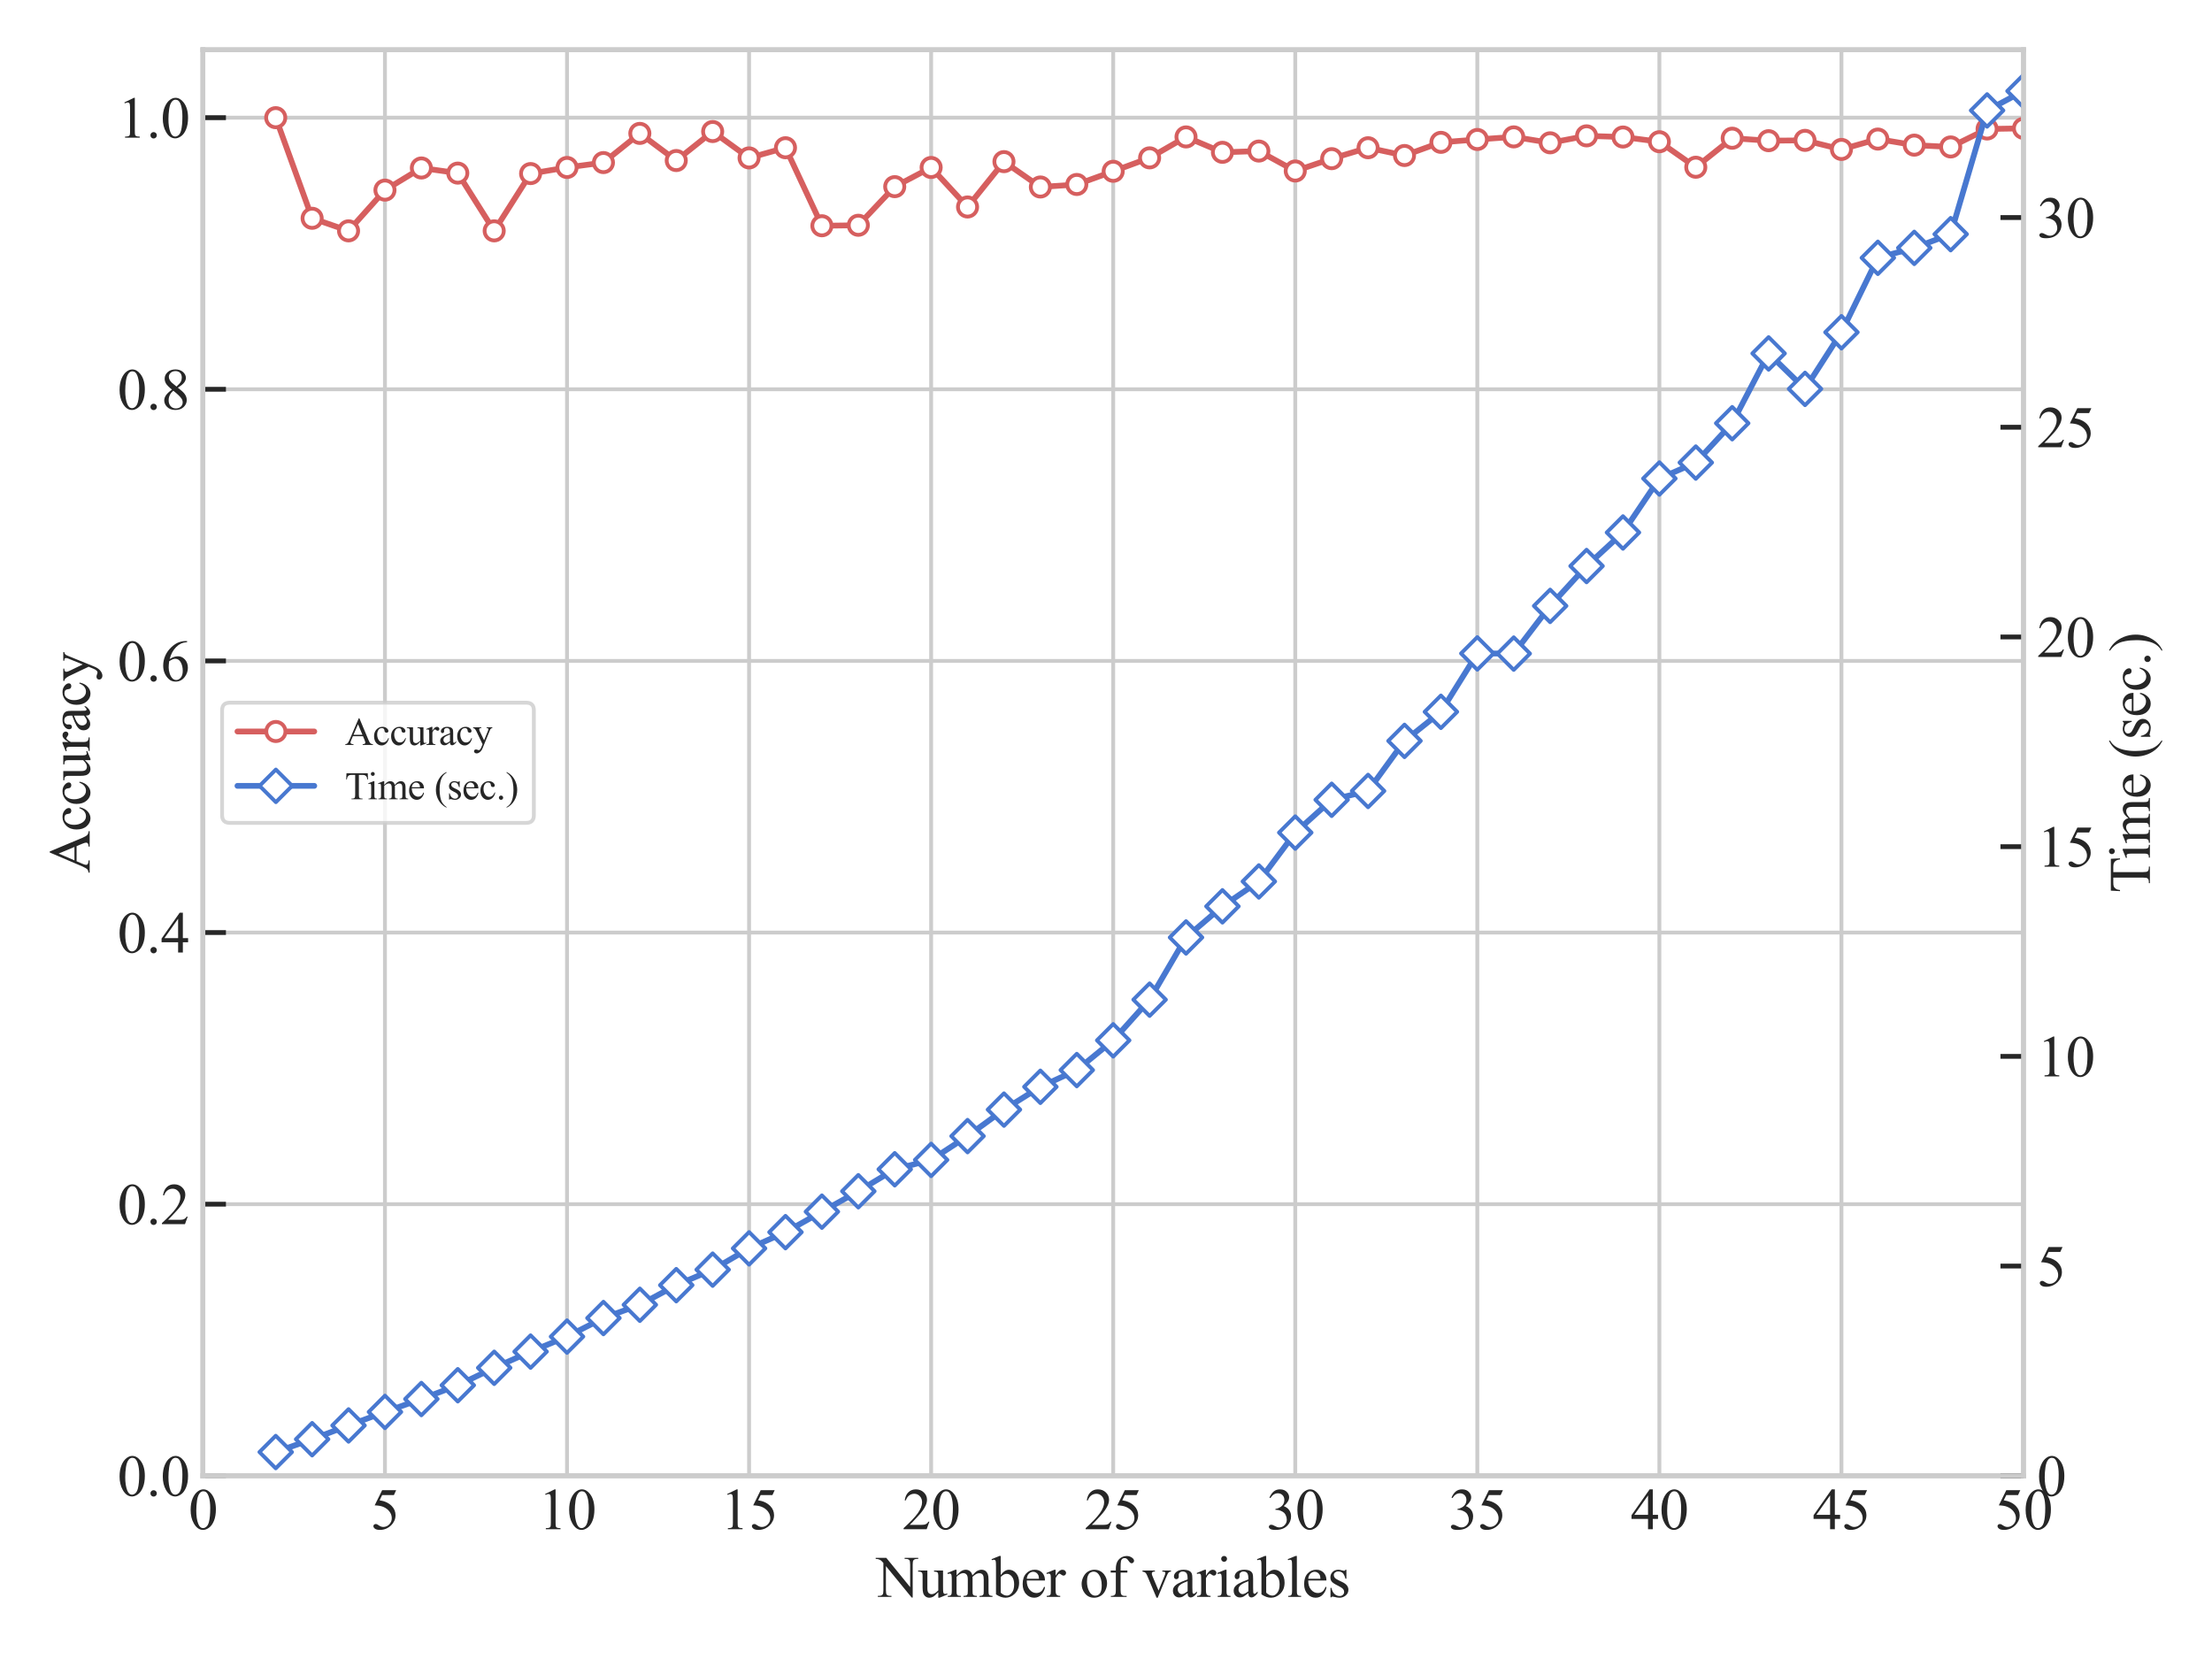 <?xml version="1.0" encoding="utf-8" standalone="no"?>
<!DOCTYPE svg PUBLIC "-//W3C//DTD SVG 1.1//EN"
  "http://www.w3.org/Graphics/SVG/1.1/DTD/svg11.dtd">
<svg xmlns:xlink="http://www.w3.org/1999/xlink" width="576pt" height="432pt" viewBox="0 0 576 432" xmlns="http://www.w3.org/2000/svg" version="1.1">
 <defs>
  <style type="text/css">*{stroke-linejoin: round; stroke-linecap: butt}</style>
 </defs>
 <g id="figure_1">
  <g id="patch_1">
   <path d="M 0 432 
L 576 432 
L 576 0 
L 0 0 
z
" style="fill: #ffffff"/>
  </g>
  <g id="axes_1">
   <g id="patch_2">
    <path d="M 52.834 384.292 
L 526.916 384.292 
L 526.916 12.96 
L 52.834 12.96 
z
" style="fill: #ffffff"/>
   </g>
   <g id="matplotlib.axis_1">
    <g id="xtick_1">
     <g id="line2d_1">
      <path d="M 52.834 384.292 
L 52.834 12.96 
" clip-path="url(#pcc492e5e0e)" style="fill: none; stroke: #cccccc; stroke-linecap: round"/>
     </g>
     <g id="text_1">
      <!-- 0 -->
      <g style="fill: #262626" transform="translate(49.084 398.207) scale(0.15 -0.15)">
       <defs>
        <path id="TimesNewRomanPSMT-30" d="M 231 2094 
Q 231 2819 450 3342 
Q 669 3866 1031 4122 
Q 1313 4325 1613 4325 
Q 2100 4325 2488 3828 
Q 2972 3213 2972 2159 
Q 2972 1422 2759 906 
Q 2547 391 2217 158 
Q 1888 -75 1581 -75 
Q 975 -75 572 641 
Q 231 1244 231 2094 
z
M 844 2016 
Q 844 1141 1059 588 
Q 1238 122 1591 122 
Q 1759 122 1940 273 
Q 2122 425 2216 781 
Q 2359 1319 2359 2297 
Q 2359 3022 2209 3506 
Q 2097 3866 1919 4016 
Q 1791 4119 1609 4119 
Q 1397 4119 1231 3928 
Q 1006 3669 925 3112 
Q 844 2556 844 2016 
z
" transform="scale(0.016)"/>
       </defs>
       <use xlink:href="#TimesNewRomanPSMT-30"/>
      </g>
     </g>
    </g>
    <g id="xtick_2">
     <g id="line2d_2">
      <path d="M 100.242 384.292 
L 100.242 12.96 
" clip-path="url(#pcc492e5e0e)" style="fill: none; stroke: #cccccc; stroke-linecap: round"/>
     </g>
     <g id="text_2">
      <!-- 5 -->
      <g style="fill: #262626" transform="translate(96.492 398.207) scale(0.15 -0.15)">
       <defs>
        <path id="TimesNewRomanPSMT-35" d="M 2778 4238 
L 2534 3706 
L 1259 3706 
L 981 3138 
Q 1809 3016 2294 2522 
Q 2709 2097 2709 1522 
Q 2709 1188 2573 903 
Q 2438 619 2231 419 
Q 2025 219 1772 97 
Q 1413 -75 1034 -75 
Q 653 -75 479 54 
Q 306 184 306 341 
Q 306 428 378 495 
Q 450 563 559 563 
Q 641 563 702 538 
Q 763 513 909 409 
Q 1144 247 1384 247 
Q 1750 247 2026 523 
Q 2303 800 2303 1197 
Q 2303 1581 2056 1914 
Q 1809 2247 1375 2428 
Q 1034 2569 447 2591 
L 1259 4238 
L 2778 4238 
z
" transform="scale(0.016)"/>
       </defs>
       <use xlink:href="#TimesNewRomanPSMT-35"/>
      </g>
     </g>
    </g>
    <g id="xtick_3">
     <g id="line2d_3">
      <path d="M 147.651 384.292 
L 147.651 12.96 
" clip-path="url(#pcc492e5e0e)" style="fill: none; stroke: #cccccc; stroke-linecap: round"/>
     </g>
     <g id="text_3">
      <!-- 10 -->
      <g style="fill: #262626" transform="translate(140.151 398.207) scale(0.15 -0.15)">
       <defs>
        <path id="TimesNewRomanPSMT-31" d="M 750 3822 
L 1781 4325 
L 1884 4325 
L 1884 747 
Q 1884 391 1914 303 
Q 1944 216 2037 169 
Q 2131 122 2419 116 
L 2419 0 
L 825 0 
L 825 116 
Q 1125 122 1212 167 
Q 1300 213 1334 289 
Q 1369 366 1369 747 
L 1369 3034 
Q 1369 3497 1338 3628 
Q 1316 3728 1258 3775 
Q 1200 3822 1119 3822 
Q 1003 3822 797 3725 
L 750 3822 
z
" transform="scale(0.016)"/>
       </defs>
       <use xlink:href="#TimesNewRomanPSMT-31"/>
       <use xlink:href="#TimesNewRomanPSMT-30" x="50"/>
      </g>
     </g>
    </g>
    <g id="xtick_4">
     <g id="line2d_4">
      <path d="M 195.059 384.292 
L 195.059 12.96 
" clip-path="url(#pcc492e5e0e)" style="fill: none; stroke: #cccccc; stroke-linecap: round"/>
     </g>
     <g id="text_4">
      <!-- 15 -->
      <g style="fill: #262626" transform="translate(187.559 398.207) scale(0.15 -0.15)">
       <use xlink:href="#TimesNewRomanPSMT-31"/>
       <use xlink:href="#TimesNewRomanPSMT-35" x="50"/>
      </g>
     </g>
    </g>
    <g id="xtick_5">
     <g id="line2d_5">
      <path d="M 242.467 384.292 
L 242.467 12.96 
" clip-path="url(#pcc492e5e0e)" style="fill: none; stroke: #cccccc; stroke-linecap: round"/>
     </g>
     <g id="text_5">
      <!-- 20 -->
      <g style="fill: #262626" transform="translate(234.967 398.207) scale(0.15 -0.15)">
       <defs>
        <path id="TimesNewRomanPSMT-32" d="M 2934 816 
L 2638 0 
L 138 0 
L 138 116 
Q 1241 1122 1691 1759 
Q 2141 2397 2141 2925 
Q 2141 3328 1894 3587 
Q 1647 3847 1303 3847 
Q 991 3847 742 3664 
Q 494 3481 375 3128 
L 259 3128 
Q 338 3706 661 4015 
Q 984 4325 1469 4325 
Q 1984 4325 2329 3994 
Q 2675 3663 2675 3213 
Q 2675 2891 2525 2569 
Q 2294 2063 1775 1497 
Q 997 647 803 472 
L 1909 472 
Q 2247 472 2383 497 
Q 2519 522 2628 598 
Q 2738 675 2819 816 
L 2934 816 
z
" transform="scale(0.016)"/>
       </defs>
       <use xlink:href="#TimesNewRomanPSMT-32"/>
       <use xlink:href="#TimesNewRomanPSMT-30" x="50"/>
      </g>
     </g>
    </g>
    <g id="xtick_6">
     <g id="line2d_6">
      <path d="M 289.875 384.292 
L 289.875 12.96 
" clip-path="url(#pcc492e5e0e)" style="fill: none; stroke: #cccccc; stroke-linecap: round"/>
     </g>
     <g id="text_6">
      <!-- 25 -->
      <g style="fill: #262626" transform="translate(282.375 398.207) scale(0.15 -0.15)">
       <use xlink:href="#TimesNewRomanPSMT-32"/>
       <use xlink:href="#TimesNewRomanPSMT-35" x="50"/>
      </g>
     </g>
    </g>
    <g id="xtick_7">
     <g id="line2d_7">
      <path d="M 337.283 384.292 
L 337.283 12.96 
" clip-path="url(#pcc492e5e0e)" style="fill: none; stroke: #cccccc; stroke-linecap: round"/>
     </g>
     <g id="text_7">
      <!-- 30 -->
      <g style="fill: #262626" transform="translate(329.783 398.207) scale(0.15 -0.15)">
       <defs>
        <path id="TimesNewRomanPSMT-33" d="M 325 3431 
Q 506 3859 782 4092 
Q 1059 4325 1472 4325 
Q 1981 4325 2253 3994 
Q 2459 3747 2459 3466 
Q 2459 3003 1878 2509 
Q 2269 2356 2469 2072 
Q 2669 1788 2669 1403 
Q 2669 853 2319 450 
Q 1863 -75 997 -75 
Q 569 -75 414 31 
Q 259 138 259 259 
Q 259 350 332 419 
Q 406 488 509 488 
Q 588 488 669 463 
Q 722 447 909 348 
Q 1097 250 1169 231 
Q 1284 197 1416 197 
Q 1734 197 1970 444 
Q 2206 691 2206 1028 
Q 2206 1275 2097 1509 
Q 2016 1684 1919 1775 
Q 1784 1900 1550 2001 
Q 1316 2103 1072 2103 
L 972 2103 
L 972 2197 
Q 1219 2228 1467 2375 
Q 1716 2522 1828 2728 
Q 1941 2934 1941 3181 
Q 1941 3503 1739 3701 
Q 1538 3900 1238 3900 
Q 753 3900 428 3381 
L 325 3431 
z
" transform="scale(0.016)"/>
       </defs>
       <use xlink:href="#TimesNewRomanPSMT-33"/>
       <use xlink:href="#TimesNewRomanPSMT-30" x="50"/>
      </g>
     </g>
    </g>
    <g id="xtick_8">
     <g id="line2d_8">
      <path d="M 384.691 384.292 
L 384.691 12.96 
" clip-path="url(#pcc492e5e0e)" style="fill: none; stroke: #cccccc; stroke-linecap: round"/>
     </g>
     <g id="text_8">
      <!-- 35 -->
      <g style="fill: #262626" transform="translate(377.191 398.207) scale(0.15 -0.15)">
       <use xlink:href="#TimesNewRomanPSMT-33"/>
       <use xlink:href="#TimesNewRomanPSMT-35" x="50"/>
      </g>
     </g>
    </g>
    <g id="xtick_9">
     <g id="line2d_9">
      <path d="M 432.099 384.292 
L 432.099 12.96 
" clip-path="url(#pcc492e5e0e)" style="fill: none; stroke: #cccccc; stroke-linecap: round"/>
     </g>
     <g id="text_9">
      <!-- 40 -->
      <g style="fill: #262626" transform="translate(424.599 398.207) scale(0.15 -0.15)">
       <defs>
        <path id="TimesNewRomanPSMT-34" d="M 2978 1563 
L 2978 1119 
L 2409 1119 
L 2409 0 
L 1894 0 
L 1894 1119 
L 100 1119 
L 100 1519 
L 2066 4325 
L 2409 4325 
L 2409 1563 
L 2978 1563 
z
M 1894 1563 
L 1894 3666 
L 406 1563 
L 1894 1563 
z
" transform="scale(0.016)"/>
       </defs>
       <use xlink:href="#TimesNewRomanPSMT-34"/>
       <use xlink:href="#TimesNewRomanPSMT-30" x="50"/>
      </g>
     </g>
    </g>
    <g id="xtick_10">
     <g id="line2d_10">
      <path d="M 479.508 384.292 
L 479.508 12.96 
" clip-path="url(#pcc492e5e0e)" style="fill: none; stroke: #cccccc; stroke-linecap: round"/>
     </g>
     <g id="text_10">
      <!-- 45 -->
      <g style="fill: #262626" transform="translate(472.008 398.207) scale(0.15 -0.15)">
       <use xlink:href="#TimesNewRomanPSMT-34"/>
       <use xlink:href="#TimesNewRomanPSMT-35" x="50"/>
      </g>
     </g>
    </g>
    <g id="xtick_11">
     <g id="line2d_11">
      <path d="M 526.916 384.292 
L 526.916 12.96 
" clip-path="url(#pcc492e5e0e)" style="fill: none; stroke: #cccccc; stroke-linecap: round"/>
     </g>
     <g id="text_11">
      <!-- 50 -->
      <g style="fill: #262626" transform="translate(519.416 398.207) scale(0.15 -0.15)">
       <use xlink:href="#TimesNewRomanPSMT-35"/>
       <use xlink:href="#TimesNewRomanPSMT-30" x="50"/>
      </g>
     </g>
    </g>
    <g id="text_12">
     <!-- Number of variables -->
     <g style="fill: #262626" transform="translate(228.23 415.831) scale(0.15 -0.15)">
      <defs>
       <path id="TimesNewRomanPSMT-4e" d="M -84 4238 
L 1066 4238 
L 3656 1059 
L 3656 3503 
Q 3656 3894 3569 3991 
Q 3453 4122 3203 4122 
L 3056 4122 
L 3056 4238 
L 4531 4238 
L 4531 4122 
L 4381 4122 
Q 4113 4122 4000 3959 
Q 3931 3859 3931 3503 
L 3931 -69 
L 3819 -69 
L 1025 3344 
L 1025 734 
Q 1025 344 1109 247 
Q 1228 116 1475 116 
L 1625 116 
L 1625 0 
L 150 0 
L 150 116 
L 297 116 
Q 569 116 681 278 
Q 750 378 750 734 
L 750 3681 
Q 566 3897 470 3965 
Q 375 4034 191 4094 
Q 100 4122 -84 4122 
L -84 4238 
z
" transform="scale(0.016)"/>
       <path id="TimesNewRomanPSMT-75" d="M 2709 2863 
L 2709 1128 
Q 2709 631 2732 520 
Q 2756 409 2807 365 
Q 2859 322 2928 322 
Q 3025 322 3147 375 
L 3191 266 
L 2334 -88 
L 2194 -88 
L 2194 519 
Q 1825 119 1631 15 
Q 1438 -88 1222 -88 
Q 981 -88 804 51 
Q 628 191 559 409 
Q 491 628 491 1028 
L 491 2306 
Q 491 2509 447 2587 
Q 403 2666 317 2708 
Q 231 2750 6 2747 
L 6 2863 
L 1009 2863 
L 1009 947 
Q 1009 547 1148 422 
Q 1288 297 1484 297 
Q 1619 297 1789 381 
Q 1959 466 2194 703 
L 2194 2325 
Q 2194 2569 2105 2655 
Q 2016 2741 1734 2747 
L 1734 2863 
L 2709 2863 
z
" transform="scale(0.016)"/>
       <path id="TimesNewRomanPSMT-6d" d="M 1050 2338 
Q 1363 2650 1419 2697 
Q 1559 2816 1721 2881 
Q 1884 2947 2044 2947 
Q 2313 2947 2506 2790 
Q 2700 2634 2766 2338 
Q 3088 2713 3309 2830 
Q 3531 2947 3766 2947 
Q 3994 2947 4170 2830 
Q 4347 2713 4450 2447 
Q 4519 2266 4519 1878 
L 4519 647 
Q 4519 378 4559 278 
Q 4591 209 4675 161 
Q 4759 113 4950 113 
L 4950 0 
L 3538 0 
L 3538 113 
L 3597 113 
Q 3781 113 3884 184 
Q 3956 234 3988 344 
Q 4000 397 4000 647 
L 4000 1878 
Q 4000 2228 3916 2372 
Q 3794 2572 3525 2572 
Q 3359 2572 3192 2489 
Q 3025 2406 2788 2181 
L 2781 2147 
L 2788 2013 
L 2788 647 
Q 2788 353 2820 281 
Q 2853 209 2943 161 
Q 3034 113 3253 113 
L 3253 0 
L 1806 0 
L 1806 113 
Q 2044 113 2133 169 
Q 2222 225 2256 338 
Q 2272 391 2272 647 
L 2272 1878 
Q 2272 2228 2169 2381 
Q 2031 2581 1784 2581 
Q 1616 2581 1450 2491 
Q 1191 2353 1050 2181 
L 1050 647 
Q 1050 366 1089 281 
Q 1128 197 1204 155 
Q 1281 113 1516 113 
L 1516 0 
L 100 0 
L 100 113 
Q 297 113 375 155 
Q 453 197 493 289 
Q 534 381 534 647 
L 534 1741 
Q 534 2213 506 2350 
Q 484 2453 437 2492 
Q 391 2531 309 2531 
Q 222 2531 100 2484 
L 53 2597 
L 916 2947 
L 1050 2947 
L 1050 2338 
z
" transform="scale(0.016)"/>
       <path id="TimesNewRomanPSMT-62" d="M 984 2369 
Q 1400 2947 1881 2947 
Q 2322 2947 2650 2570 
Q 2978 2194 2978 1541 
Q 2978 778 2472 313 
Q 2038 -88 1503 -88 
Q 1253 -88 995 3 
Q 738 94 469 275 
L 469 3241 
Q 469 3728 445 3840 
Q 422 3953 372 3993 
Q 322 4034 247 4034 
Q 159 4034 28 3984 
L -16 4094 
L 844 4444 
L 984 4444 
L 984 2369 
z
M 984 2169 
L 984 456 
Q 1144 300 1314 220 
Q 1484 141 1663 141 
Q 1947 141 2192 453 
Q 2438 766 2438 1363 
Q 2438 1913 2192 2208 
Q 1947 2503 1634 2503 
Q 1469 2503 1303 2419 
Q 1178 2356 984 2169 
z
" transform="scale(0.016)"/>
       <path id="TimesNewRomanPSMT-65" d="M 681 1784 
Q 678 1147 991 784 
Q 1303 422 1725 422 
Q 2006 422 2214 576 
Q 2422 731 2563 1106 
L 2659 1044 
Q 2594 616 2278 264 
Q 1963 -88 1488 -88 
Q 972 -88 605 314 
Q 238 716 238 1394 
Q 238 2128 614 2539 
Q 991 2950 1559 2950 
Q 2041 2950 2350 2633 
Q 2659 2316 2659 1784 
L 681 1784 
z
M 681 1966 
L 2006 1966 
Q 1991 2241 1941 2353 
Q 1863 2528 1708 2628 
Q 1553 2728 1384 2728 
Q 1125 2728 920 2526 
Q 716 2325 681 1966 
z
" transform="scale(0.016)"/>
       <path id="TimesNewRomanPSMT-72" d="M 1038 2947 
L 1038 2303 
Q 1397 2947 1775 2947 
Q 1947 2947 2059 2842 
Q 2172 2738 2172 2600 
Q 2172 2478 2090 2393 
Q 2009 2309 1897 2309 
Q 1788 2309 1652 2417 
Q 1516 2525 1450 2525 
Q 1394 2525 1328 2463 
Q 1188 2334 1038 2041 
L 1038 669 
Q 1038 431 1097 309 
Q 1138 225 1241 169 
Q 1344 113 1538 113 
L 1538 0 
L 72 0 
L 72 113 
Q 291 113 397 181 
Q 475 231 506 341 
Q 522 394 522 644 
L 522 1753 
Q 522 2253 501 2348 
Q 481 2444 426 2487 
Q 372 2531 291 2531 
Q 194 2531 72 2484 
L 41 2597 
L 906 2947 
L 1038 2947 
z
" transform="scale(0.016)"/>
       <path id="TimesNewRomanPSMT-20" transform="scale(0.016)"/>
       <path id="TimesNewRomanPSMT-6f" d="M 1600 2947 
Q 2250 2947 2644 2453 
Q 2978 2031 2978 1484 
Q 2978 1100 2793 706 
Q 2609 313 2286 112 
Q 1963 -88 1566 -88 
Q 919 -88 538 428 
Q 216 863 216 1403 
Q 216 1797 411 2186 
Q 606 2575 925 2761 
Q 1244 2947 1600 2947 
z
M 1503 2744 
Q 1338 2744 1170 2645 
Q 1003 2547 900 2300 
Q 797 2053 797 1666 
Q 797 1041 1045 587 
Q 1294 134 1700 134 
Q 2003 134 2200 384 
Q 2397 634 2397 1244 
Q 2397 2006 2069 2444 
Q 1847 2744 1503 2744 
z
" transform="scale(0.016)"/>
       <path id="TimesNewRomanPSMT-66" d="M 1319 2638 
L 1319 756 
Q 1319 356 1406 250 
Q 1522 113 1716 113 
L 1975 113 
L 1975 0 
L 266 0 
L 266 113 
L 394 113 
Q 519 113 622 175 
Q 725 238 764 344 
Q 803 450 803 756 
L 803 2638 
L 247 2638 
L 247 2863 
L 803 2863 
L 803 3050 
Q 803 3478 940 3775 
Q 1078 4072 1361 4255 
Q 1644 4438 1997 4438 
Q 2325 4438 2600 4225 
Q 2781 4084 2781 3909 
Q 2781 3816 2700 3733 
Q 2619 3650 2525 3650 
Q 2453 3650 2373 3701 
Q 2294 3753 2178 3923 
Q 2063 4094 1966 4153 
Q 1869 4213 1750 4213 
Q 1606 4213 1506 4136 
Q 1406 4059 1362 3898 
Q 1319 3738 1319 3069 
L 1319 2863 
L 2056 2863 
L 2056 2638 
L 1319 2638 
z
" transform="scale(0.016)"/>
       <path id="TimesNewRomanPSMT-76" d="M 53 2863 
L 1400 2863 
L 1400 2747 
L 1313 2747 
Q 1191 2747 1127 2687 
Q 1063 2628 1063 2528 
Q 1063 2419 1128 2269 
L 1794 688 
L 2463 2328 
Q 2534 2503 2534 2594 
Q 2534 2638 2509 2666 
Q 2475 2713 2422 2730 
Q 2369 2747 2206 2747 
L 2206 2863 
L 3141 2863 
L 3141 2747 
Q 2978 2734 2916 2681 
Q 2806 2588 2719 2369 
L 1703 -88 
L 1575 -88 
L 553 2328 
Q 484 2497 421 2570 
Q 359 2644 263 2694 
Q 209 2722 53 2747 
L 53 2863 
z
" transform="scale(0.016)"/>
       <path id="TimesNewRomanPSMT-61" d="M 1822 413 
Q 1381 72 1269 19 
Q 1100 -59 909 -59 
Q 613 -59 420 144 
Q 228 347 228 678 
Q 228 888 322 1041 
Q 450 1253 767 1440 
Q 1084 1628 1822 1897 
L 1822 2009 
Q 1822 2438 1686 2597 
Q 1550 2756 1291 2756 
Q 1094 2756 978 2650 
Q 859 2544 859 2406 
L 866 2225 
Q 866 2081 792 2003 
Q 719 1925 600 1925 
Q 484 1925 411 2006 
Q 338 2088 338 2228 
Q 338 2497 613 2722 
Q 888 2947 1384 2947 
Q 1766 2947 2009 2819 
Q 2194 2722 2281 2516 
Q 2338 2381 2338 1966 
L 2338 994 
Q 2338 584 2353 492 
Q 2369 400 2405 369 
Q 2441 338 2488 338 
Q 2538 338 2575 359 
Q 2641 400 2828 588 
L 2828 413 
Q 2478 -56 2159 -56 
Q 2006 -56 1915 50 
Q 1825 156 1822 413 
z
M 1822 616 
L 1822 1706 
Q 1350 1519 1213 1441 
Q 966 1303 859 1153 
Q 753 1003 753 825 
Q 753 600 887 451 
Q 1022 303 1197 303 
Q 1434 303 1822 616 
z
" transform="scale(0.016)"/>
       <path id="TimesNewRomanPSMT-69" d="M 928 4444 
Q 1059 4444 1151 4351 
Q 1244 4259 1244 4128 
Q 1244 3997 1151 3903 
Q 1059 3809 928 3809 
Q 797 3809 703 3903 
Q 609 3997 609 4128 
Q 609 4259 701 4351 
Q 794 4444 928 4444 
z
M 1188 2947 
L 1188 647 
Q 1188 378 1227 289 
Q 1266 200 1342 156 
Q 1419 113 1622 113 
L 1622 0 
L 231 0 
L 231 113 
Q 441 113 512 153 
Q 584 194 626 287 
Q 669 381 669 647 
L 669 1750 
Q 669 2216 641 2353 
Q 619 2453 572 2492 
Q 525 2531 444 2531 
Q 356 2531 231 2484 
L 188 2597 
L 1050 2947 
L 1188 2947 
z
" transform="scale(0.016)"/>
       <path id="TimesNewRomanPSMT-6c" d="M 1184 4444 
L 1184 647 
Q 1184 378 1223 290 
Q 1263 203 1344 158 
Q 1425 113 1647 113 
L 1647 0 
L 244 0 
L 244 113 
Q 441 113 512 153 
Q 584 194 625 287 
Q 666 381 666 647 
L 666 3247 
Q 666 3731 644 3842 
Q 622 3953 573 3993 
Q 525 4034 450 4034 
Q 369 4034 244 3984 
L 191 4094 
L 1044 4444 
L 1184 4444 
z
" transform="scale(0.016)"/>
       <path id="TimesNewRomanPSMT-73" d="M 2050 2947 
L 2050 1972 
L 1947 1972 
Q 1828 2431 1642 2597 
Q 1456 2763 1169 2763 
Q 950 2763 815 2647 
Q 681 2531 681 2391 
Q 681 2216 781 2091 
Q 878 1963 1175 1819 
L 1631 1597 
Q 2266 1288 2266 781 
Q 2266 391 1970 151 
Q 1675 -88 1309 -88 
Q 1047 -88 709 6 
Q 606 38 541 38 
Q 469 38 428 -44 
L 325 -44 
L 325 978 
L 428 978 
Q 516 541 762 319 
Q 1009 97 1316 97 
Q 1531 97 1667 223 
Q 1803 350 1803 528 
Q 1803 744 1651 891 
Q 1500 1038 1047 1263 
Q 594 1488 453 1669 
Q 313 1847 313 2119 
Q 313 2472 555 2709 
Q 797 2947 1181 2947 
Q 1350 2947 1591 2875 
Q 1750 2828 1803 2828 
Q 1853 2828 1881 2850 
Q 1909 2872 1947 2947 
L 2050 2947 
z
" transform="scale(0.016)"/>
      </defs>
      <use xlink:href="#TimesNewRomanPSMT-4e"/>
      <use xlink:href="#TimesNewRomanPSMT-75" x="72.217"/>
      <use xlink:href="#TimesNewRomanPSMT-6d" x="122.217"/>
      <use xlink:href="#TimesNewRomanPSMT-62" x="200"/>
      <use xlink:href="#TimesNewRomanPSMT-65" x="250"/>
      <use xlink:href="#TimesNewRomanPSMT-72" x="294.385"/>
      <use xlink:href="#TimesNewRomanPSMT-20" x="327.686"/>
      <use xlink:href="#TimesNewRomanPSMT-6f" x="352.686"/>
      <use xlink:href="#TimesNewRomanPSMT-66" x="402.686"/>
      <use xlink:href="#TimesNewRomanPSMT-20" x="435.986"/>
      <use xlink:href="#TimesNewRomanPSMT-76" x="460.986"/>
      <use xlink:href="#TimesNewRomanPSMT-61" x="510.986"/>
      <use xlink:href="#TimesNewRomanPSMT-72" x="555.371"/>
      <use xlink:href="#TimesNewRomanPSMT-69" x="588.672"/>
      <use xlink:href="#TimesNewRomanPSMT-61" x="616.455"/>
      <use xlink:href="#TimesNewRomanPSMT-62" x="660.84"/>
      <use xlink:href="#TimesNewRomanPSMT-6c" x="710.84"/>
      <use xlink:href="#TimesNewRomanPSMT-65" x="738.623"/>
      <use xlink:href="#TimesNewRomanPSMT-73" x="783.008"/>
     </g>
    </g>
   </g>
   <g id="matplotlib.axis_2">
    <g id="ytick_1">
     <g id="line2d_12">
      <path d="M 52.834 384.292 
L 526.916 384.292 
" clip-path="url(#pcc492e5e0e)" style="fill: none; stroke: #cccccc; stroke-linecap: round"/>
     </g>
     <g id="line2d_13">
      <defs>
       <path id="ma8ae144185" d="M 0 0 
L 6 0 
" style="stroke: #262626; stroke-width: 1.25"/>
      </defs>
      <g>
       <use xlink:href="#ma8ae144185" x="52.834" y="384.292" style="fill: #262626; stroke: #262626; stroke-width: 1.25"/>
      </g>
     </g>
     <g id="text_13">
      <!-- 0.0 -->
      <g style="fill: #262626" transform="translate(30.584 389.499) scale(0.15 -0.15)">
       <defs>
        <path id="TimesNewRomanPSMT-2e" d="M 800 606 
Q 947 606 1047 504 
Q 1147 403 1147 259 
Q 1147 116 1045 14 
Q 944 -88 800 -88 
Q 656 -88 554 14 
Q 453 116 453 259 
Q 453 406 554 506 
Q 656 606 800 606 
z
" transform="scale(0.016)"/>
       </defs>
       <use xlink:href="#TimesNewRomanPSMT-30"/>
       <use xlink:href="#TimesNewRomanPSMT-2e" x="50"/>
       <use xlink:href="#TimesNewRomanPSMT-30" x="75"/>
      </g>
     </g>
    </g>
    <g id="ytick_2">
     <g id="line2d_14">
      <path d="M 52.834 313.562 
L 526.916 313.562 
" clip-path="url(#pcc492e5e0e)" style="fill: none; stroke: #cccccc; stroke-linecap: round"/>
     </g>
     <g id="line2d_15">
      <g>
       <use xlink:href="#ma8ae144185" x="52.834" y="313.562" style="fill: #262626; stroke: #262626; stroke-width: 1.25"/>
      </g>
     </g>
     <g id="text_14">
      <!-- 0.2 -->
      <g style="fill: #262626" transform="translate(30.584 318.77) scale(0.15 -0.15)">
       <use xlink:href="#TimesNewRomanPSMT-30"/>
       <use xlink:href="#TimesNewRomanPSMT-2e" x="50"/>
       <use xlink:href="#TimesNewRomanPSMT-32" x="75"/>
      </g>
     </g>
    </g>
    <g id="ytick_3">
     <g id="line2d_16">
      <path d="M 52.834 242.832 
L 526.916 242.832 
" clip-path="url(#pcc492e5e0e)" style="fill: none; stroke: #cccccc; stroke-linecap: round"/>
     </g>
     <g id="line2d_17">
      <g>
       <use xlink:href="#ma8ae144185" x="52.834" y="242.832" style="fill: #262626; stroke: #262626; stroke-width: 1.25"/>
      </g>
     </g>
     <g id="text_15">
      <!-- 0.4 -->
      <g style="fill: #262626" transform="translate(30.584 248.04) scale(0.15 -0.15)">
       <use xlink:href="#TimesNewRomanPSMT-30"/>
       <use xlink:href="#TimesNewRomanPSMT-2e" x="50"/>
       <use xlink:href="#TimesNewRomanPSMT-34" x="75"/>
      </g>
     </g>
    </g>
    <g id="ytick_4">
     <g id="line2d_18">
      <path d="M 52.834 172.102 
L 526.916 172.102 
" clip-path="url(#pcc492e5e0e)" style="fill: none; stroke: #cccccc; stroke-linecap: round"/>
     </g>
     <g id="line2d_19">
      <g>
       <use xlink:href="#ma8ae144185" x="52.834" y="172.102" style="fill: #262626; stroke: #262626; stroke-width: 1.25"/>
      </g>
     </g>
     <g id="text_16">
      <!-- 0.6 -->
      <g style="fill: #262626" transform="translate(30.584 177.31) scale(0.15 -0.15)">
       <defs>
        <path id="TimesNewRomanPSMT-36" d="M 2869 4325 
L 2869 4209 
Q 2456 4169 2195 4045 
Q 1934 3922 1679 3669 
Q 1425 3416 1258 3105 
Q 1091 2794 978 2366 
Q 1428 2675 1881 2675 
Q 2316 2675 2634 2325 
Q 2953 1975 2953 1425 
Q 2953 894 2631 456 
Q 2244 -75 1606 -75 
Q 1172 -75 869 213 
Q 275 772 275 1663 
Q 275 2231 503 2743 
Q 731 3256 1154 3653 
Q 1578 4050 1965 4187 
Q 2353 4325 2688 4325 
L 2869 4325 
z
M 925 2138 
Q 869 1716 869 1456 
Q 869 1156 980 804 
Q 1091 453 1309 247 
Q 1469 100 1697 100 
Q 1969 100 2183 356 
Q 2397 613 2397 1088 
Q 2397 1622 2184 2012 
Q 1972 2403 1581 2403 
Q 1463 2403 1327 2353 
Q 1191 2303 925 2138 
z
" transform="scale(0.016)"/>
       </defs>
       <use xlink:href="#TimesNewRomanPSMT-30"/>
       <use xlink:href="#TimesNewRomanPSMT-2e" x="50"/>
       <use xlink:href="#TimesNewRomanPSMT-36" x="75"/>
      </g>
     </g>
    </g>
    <g id="ytick_5">
     <g id="line2d_20">
      <path d="M 52.834 101.372 
L 526.916 101.372 
" clip-path="url(#pcc492e5e0e)" style="fill: none; stroke: #cccccc; stroke-linecap: round"/>
     </g>
     <g id="line2d_21">
      <g>
       <use xlink:href="#ma8ae144185" x="52.834" y="101.372" style="fill: #262626; stroke: #262626; stroke-width: 1.25"/>
      </g>
     </g>
     <g id="text_17">
      <!-- 0.8 -->
      <g style="fill: #262626" transform="translate(30.584 106.58) scale(0.15 -0.15)">
       <defs>
        <path id="TimesNewRomanPSMT-38" d="M 1228 2134 
Q 725 2547 579 2797 
Q 434 3047 434 3316 
Q 434 3728 753 4026 
Q 1072 4325 1600 4325 
Q 2113 4325 2425 4047 
Q 2738 3769 2738 3413 
Q 2738 3175 2569 2928 
Q 2400 2681 1866 2347 
Q 2416 1922 2594 1678 
Q 2831 1359 2831 1006 
Q 2831 559 2490 242 
Q 2150 -75 1597 -75 
Q 994 -75 656 303 
Q 388 606 388 966 
Q 388 1247 577 1523 
Q 766 1800 1228 2134 
z
M 1719 2469 
Q 2094 2806 2194 3001 
Q 2294 3197 2294 3444 
Q 2294 3772 2109 3958 
Q 1925 4144 1606 4144 
Q 1288 4144 1088 3959 
Q 888 3775 888 3528 
Q 888 3366 970 3203 
Q 1053 3041 1206 2894 
L 1719 2469 
z
M 1375 2016 
Q 1116 1797 991 1539 
Q 866 1281 866 981 
Q 866 578 1086 336 
Q 1306 94 1647 94 
Q 1984 94 2187 284 
Q 2391 475 2391 747 
Q 2391 972 2272 1150 
Q 2050 1481 1375 2016 
z
" transform="scale(0.016)"/>
       </defs>
       <use xlink:href="#TimesNewRomanPSMT-30"/>
       <use xlink:href="#TimesNewRomanPSMT-2e" x="50"/>
       <use xlink:href="#TimesNewRomanPSMT-38" x="75"/>
      </g>
     </g>
    </g>
    <g id="ytick_6">
     <g id="line2d_22">
      <path d="M 52.834 30.642 
L 526.916 30.642 
" clip-path="url(#pcc492e5e0e)" style="fill: none; stroke: #cccccc; stroke-linecap: round"/>
     </g>
     <g id="line2d_23">
      <g>
       <use xlink:href="#ma8ae144185" x="52.834" y="30.642" style="fill: #262626; stroke: #262626; stroke-width: 1.25"/>
      </g>
     </g>
     <g id="text_18">
      <!-- 1.0 -->
      <g style="fill: #262626" transform="translate(30.584 35.85) scale(0.15 -0.15)">
       <use xlink:href="#TimesNewRomanPSMT-31"/>
       <use xlink:href="#TimesNewRomanPSMT-2e" x="50"/>
       <use xlink:href="#TimesNewRomanPSMT-30" x="75"/>
      </g>
     </g>
    </g>
    <g id="text_19">
     <!-- Accuracy -->
     <g style="fill: #262626" transform="translate(23.348 227.357) rotate(-90) scale(0.15 -0.15)">
      <defs>
       <path id="TimesNewRomanPSMT-41" d="M 2928 1419 
L 1288 1419 
L 1000 750 
Q 894 503 894 381 
Q 894 284 986 211 
Q 1078 138 1384 116 
L 1384 0 
L 50 0 
L 50 116 
Q 316 163 394 238 
Q 553 388 747 847 
L 2238 4334 
L 2347 4334 
L 3822 809 
Q 4000 384 4145 257 
Q 4291 131 4550 116 
L 4550 0 
L 2878 0 
L 2878 116 
Q 3131 128 3220 200 
Q 3309 272 3309 375 
Q 3309 513 3184 809 
L 2928 1419 
z
M 2841 1650 
L 2122 3363 
L 1384 1650 
L 2841 1650 
z
" transform="scale(0.016)"/>
       <path id="TimesNewRomanPSMT-63" d="M 2631 1088 
Q 2516 522 2178 217 
Q 1841 -88 1431 -88 
Q 944 -88 581 321 
Q 219 731 219 1428 
Q 219 2103 620 2525 
Q 1022 2947 1584 2947 
Q 2006 2947 2278 2723 
Q 2550 2500 2550 2259 
Q 2550 2141 2473 2067 
Q 2397 1994 2259 1994 
Q 2075 1994 1981 2113 
Q 1928 2178 1911 2362 
Q 1894 2547 1784 2644 
Q 1675 2738 1481 2738 
Q 1169 2738 978 2506 
Q 725 2200 725 1697 
Q 725 1184 976 792 
Q 1228 400 1656 400 
Q 1963 400 2206 609 
Q 2378 753 2541 1131 
L 2631 1088 
z
" transform="scale(0.016)"/>
       <path id="TimesNewRomanPSMT-79" d="M 38 2863 
L 1372 2863 
L 1372 2747 
L 1306 2747 
Q 1166 2747 1095 2686 
Q 1025 2625 1025 2534 
Q 1025 2413 1128 2197 
L 1825 753 
L 2466 2334 
Q 2519 2463 2519 2588 
Q 2519 2644 2497 2672 
Q 2472 2706 2419 2726 
Q 2366 2747 2231 2747 
L 2231 2863 
L 3163 2863 
L 3163 2747 
Q 3047 2734 2984 2696 
Q 2922 2659 2847 2556 
Q 2819 2513 2741 2316 
L 1575 -541 
Q 1406 -956 1132 -1168 
Q 859 -1381 606 -1381 
Q 422 -1381 303 -1275 
Q 184 -1169 184 -1031 
Q 184 -900 270 -820 
Q 356 -741 506 -741 
Q 609 -741 788 -809 
Q 913 -856 944 -856 
Q 1038 -856 1148 -759 
Q 1259 -663 1372 -384 
L 1575 113 
L 547 2272 
Q 500 2369 397 2513 
Q 319 2622 269 2659 
Q 197 2709 38 2747 
L 38 2863 
z
" transform="scale(0.016)"/>
      </defs>
      <use xlink:href="#TimesNewRomanPSMT-41"/>
      <use xlink:href="#TimesNewRomanPSMT-63" x="72.217"/>
      <use xlink:href="#TimesNewRomanPSMT-63" x="116.602"/>
      <use xlink:href="#TimesNewRomanPSMT-75" x="160.986"/>
      <use xlink:href="#TimesNewRomanPSMT-72" x="210.986"/>
      <use xlink:href="#TimesNewRomanPSMT-61" x="244.287"/>
      <use xlink:href="#TimesNewRomanPSMT-63" x="288.672"/>
      <use xlink:href="#TimesNewRomanPSMT-79" x="333.057"/>
     </g>
    </g>
   </g>
   <g id="line2d_24">
    <path d="M 71.797 30.642 
L 81.279 56.839 
L 90.761 60.113 
L 100.242 49.504 
L 109.724 43.741 
L 119.206 45.077 
L 128.687 60.113 
L 138.169 45.196 
L 147.651 43.61 
L 157.132 42.333 
L 166.614 34.736 
L 176.095 41.803 
L 185.577 34.251 
L 195.059 41.121 
L 204.54 38.471 
L 214.022 58.788 
L 223.504 58.658 
L 232.985 48.602 
L 242.467 43.61 
L 251.948 53.898 
L 261.43 42.09 
L 270.912 48.693 
L 280.393 48.038 
L 289.875 44.6 
L 299.357 41.105 
L 308.838 35.655 
L 318.32 39.664 
L 327.802 39.333 
L 337.283 44.526 
L 346.765 41.314 
L 356.246 38.471 
L 365.728 40.493 
L 375.21 37.067 
L 384.691 36.32 
L 394.173 35.645 
L 403.655 37.187 
L 413.136 35.377 
L 422.618 35.68 
L 432.099 36.905 
L 441.581 43.546 
L 451.063 35.989 
L 460.544 36.635 
L 470.026 36.549 
L 479.508 38.909 
L 488.989 36.213 
L 498.471 37.793 
L 507.953 38.266 
L 517.434 33.588 
L 526.916 33.424 
" clip-path="url(#pcc492e5e0e)" style="fill: none; stroke: #d65f5f; stroke-width: 1.5; stroke-linecap: round"/>
    <defs>
     <path id="mc4b3a942a3" d="M 0 2.5 
C 0.663 2.5 1.299 2.237 1.768 1.768 
C 2.237 1.299 2.5 0.663 2.5 0 
C 2.5 -0.663 2.237 -1.299 1.768 -1.768 
C 1.299 -2.237 0.663 -2.5 0 -2.5 
C -0.663 -2.5 -1.299 -2.237 -1.768 -1.768 
C -2.237 -1.299 -2.5 -0.663 -2.5 0 
C -2.5 0.663 -2.237 1.299 -1.768 1.768 
C -1.299 2.237 -0.663 2.5 0 2.5 
z
" style="stroke: #d65f5f"/>
    </defs>
    <g clip-path="url(#pcc492e5e0e)">
     <use xlink:href="#mc4b3a942a3" x="71.797" y="30.642" style="fill: #ffffff; stroke: #d65f5f"/>
     <use xlink:href="#mc4b3a942a3" x="81.279" y="56.839" style="fill: #ffffff; stroke: #d65f5f"/>
     <use xlink:href="#mc4b3a942a3" x="90.761" y="60.113" style="fill: #ffffff; stroke: #d65f5f"/>
     <use xlink:href="#mc4b3a942a3" x="100.242" y="49.504" style="fill: #ffffff; stroke: #d65f5f"/>
     <use xlink:href="#mc4b3a942a3" x="109.724" y="43.741" style="fill: #ffffff; stroke: #d65f5f"/>
     <use xlink:href="#mc4b3a942a3" x="119.206" y="45.077" style="fill: #ffffff; stroke: #d65f5f"/>
     <use xlink:href="#mc4b3a942a3" x="128.687" y="60.113" style="fill: #ffffff; stroke: #d65f5f"/>
     <use xlink:href="#mc4b3a942a3" x="138.169" y="45.196" style="fill: #ffffff; stroke: #d65f5f"/>
     <use xlink:href="#mc4b3a942a3" x="147.651" y="43.61" style="fill: #ffffff; stroke: #d65f5f"/>
     <use xlink:href="#mc4b3a942a3" x="157.132" y="42.333" style="fill: #ffffff; stroke: #d65f5f"/>
     <use xlink:href="#mc4b3a942a3" x="166.614" y="34.736" style="fill: #ffffff; stroke: #d65f5f"/>
     <use xlink:href="#mc4b3a942a3" x="176.095" y="41.803" style="fill: #ffffff; stroke: #d65f5f"/>
     <use xlink:href="#mc4b3a942a3" x="185.577" y="34.251" style="fill: #ffffff; stroke: #d65f5f"/>
     <use xlink:href="#mc4b3a942a3" x="195.059" y="41.121" style="fill: #ffffff; stroke: #d65f5f"/>
     <use xlink:href="#mc4b3a942a3" x="204.54" y="38.471" style="fill: #ffffff; stroke: #d65f5f"/>
     <use xlink:href="#mc4b3a942a3" x="214.022" y="58.788" style="fill: #ffffff; stroke: #d65f5f"/>
     <use xlink:href="#mc4b3a942a3" x="223.504" y="58.658" style="fill: #ffffff; stroke: #d65f5f"/>
     <use xlink:href="#mc4b3a942a3" x="232.985" y="48.602" style="fill: #ffffff; stroke: #d65f5f"/>
     <use xlink:href="#mc4b3a942a3" x="242.467" y="43.61" style="fill: #ffffff; stroke: #d65f5f"/>
     <use xlink:href="#mc4b3a942a3" x="251.948" y="53.898" style="fill: #ffffff; stroke: #d65f5f"/>
     <use xlink:href="#mc4b3a942a3" x="261.43" y="42.09" style="fill: #ffffff; stroke: #d65f5f"/>
     <use xlink:href="#mc4b3a942a3" x="270.912" y="48.693" style="fill: #ffffff; stroke: #d65f5f"/>
     <use xlink:href="#mc4b3a942a3" x="280.393" y="48.038" style="fill: #ffffff; stroke: #d65f5f"/>
     <use xlink:href="#mc4b3a942a3" x="289.875" y="44.6" style="fill: #ffffff; stroke: #d65f5f"/>
     <use xlink:href="#mc4b3a942a3" x="299.357" y="41.105" style="fill: #ffffff; stroke: #d65f5f"/>
     <use xlink:href="#mc4b3a942a3" x="308.838" y="35.655" style="fill: #ffffff; stroke: #d65f5f"/>
     <use xlink:href="#mc4b3a942a3" x="318.32" y="39.664" style="fill: #ffffff; stroke: #d65f5f"/>
     <use xlink:href="#mc4b3a942a3" x="327.802" y="39.333" style="fill: #ffffff; stroke: #d65f5f"/>
     <use xlink:href="#mc4b3a942a3" x="337.283" y="44.526" style="fill: #ffffff; stroke: #d65f5f"/>
     <use xlink:href="#mc4b3a942a3" x="346.765" y="41.314" style="fill: #ffffff; stroke: #d65f5f"/>
     <use xlink:href="#mc4b3a942a3" x="356.246" y="38.471" style="fill: #ffffff; stroke: #d65f5f"/>
     <use xlink:href="#mc4b3a942a3" x="365.728" y="40.493" style="fill: #ffffff; stroke: #d65f5f"/>
     <use xlink:href="#mc4b3a942a3" x="375.21" y="37.067" style="fill: #ffffff; stroke: #d65f5f"/>
     <use xlink:href="#mc4b3a942a3" x="384.691" y="36.32" style="fill: #ffffff; stroke: #d65f5f"/>
     <use xlink:href="#mc4b3a942a3" x="394.173" y="35.645" style="fill: #ffffff; stroke: #d65f5f"/>
     <use xlink:href="#mc4b3a942a3" x="403.655" y="37.187" style="fill: #ffffff; stroke: #d65f5f"/>
     <use xlink:href="#mc4b3a942a3" x="413.136" y="35.377" style="fill: #ffffff; stroke: #d65f5f"/>
     <use xlink:href="#mc4b3a942a3" x="422.618" y="35.68" style="fill: #ffffff; stroke: #d65f5f"/>
     <use xlink:href="#mc4b3a942a3" x="432.099" y="36.905" style="fill: #ffffff; stroke: #d65f5f"/>
     <use xlink:href="#mc4b3a942a3" x="441.581" y="43.546" style="fill: #ffffff; stroke: #d65f5f"/>
     <use xlink:href="#mc4b3a942a3" x="451.063" y="35.989" style="fill: #ffffff; stroke: #d65f5f"/>
     <use xlink:href="#mc4b3a942a3" x="460.544" y="36.635" style="fill: #ffffff; stroke: #d65f5f"/>
     <use xlink:href="#mc4b3a942a3" x="470.026" y="36.549" style="fill: #ffffff; stroke: #d65f5f"/>
     <use xlink:href="#mc4b3a942a3" x="479.508" y="38.909" style="fill: #ffffff; stroke: #d65f5f"/>
     <use xlink:href="#mc4b3a942a3" x="488.989" y="36.213" style="fill: #ffffff; stroke: #d65f5f"/>
     <use xlink:href="#mc4b3a942a3" x="498.471" y="37.793" style="fill: #ffffff; stroke: #d65f5f"/>
     <use xlink:href="#mc4b3a942a3" x="507.953" y="38.266" style="fill: #ffffff; stroke: #d65f5f"/>
     <use xlink:href="#mc4b3a942a3" x="517.434" y="33.588" style="fill: #ffffff; stroke: #d65f5f"/>
     <use xlink:href="#mc4b3a942a3" x="526.916" y="33.424" style="fill: #ffffff; stroke: #d65f5f"/>
    </g>
   </g>
   <g id="patch_3">
    <path d="M 52.834 384.292 
L 52.834 12.96 
" style="fill: none; stroke: #cccccc; stroke-width: 1.25; stroke-linejoin: miter; stroke-linecap: square"/>
   </g>
   <g id="patch_4">
    <path d="M 526.916 384.292 
L 526.916 12.96 
" style="fill: none; stroke: #cccccc; stroke-width: 1.25; stroke-linejoin: miter; stroke-linecap: square"/>
   </g>
   <g id="patch_5">
    <path d="M 52.834 384.292 
L 526.916 384.292 
" style="fill: none; stroke: #cccccc; stroke-width: 1.25; stroke-linejoin: miter; stroke-linecap: square"/>
   </g>
   <g id="patch_6">
    <path d="M 52.834 12.96 
L 526.916 12.96 
" style="fill: none; stroke: #cccccc; stroke-width: 1.25; stroke-linejoin: miter; stroke-linecap: square"/>
   </g>
   <g id="legend_1">
    <g id="patch_7">
     <path d="M 59.834 214.274 
L 137.017 214.274 
Q 139.017 214.274 139.017 212.274 
L 139.017 184.977 
Q 139.017 182.977 137.017 182.977 
L 59.834 182.977 
Q 57.834 182.977 57.834 184.977 
L 57.834 212.274 
Q 57.834 214.274 59.834 214.274 
z
" style="fill: #ffffff; opacity: 0.8; stroke: #cccccc; stroke-linejoin: miter"/>
    </g>
    <g id="line2d_25">
     <path d="M 61.834 190.477 
L 71.834 190.477 
L 81.834 190.477 
" style="fill: none; stroke: #d65f5f; stroke-width: 1.5; stroke-linecap: round"/>
     <g>
      <use xlink:href="#mc4b3a942a3" x="71.834" y="190.477" style="fill: #ffffff; stroke: #d65f5f"/>
     </g>
    </g>
    <g id="text_20">
     <!-- Accuracy -->
     <g style="fill: #262626" transform="translate(89.834 193.977) scale(0.1 -0.1)">
      <use xlink:href="#TimesNewRomanPSMT-41"/>
      <use xlink:href="#TimesNewRomanPSMT-63" x="72.217"/>
      <use xlink:href="#TimesNewRomanPSMT-63" x="116.602"/>
      <use xlink:href="#TimesNewRomanPSMT-75" x="160.986"/>
      <use xlink:href="#TimesNewRomanPSMT-72" x="210.986"/>
      <use xlink:href="#TimesNewRomanPSMT-61" x="244.287"/>
      <use xlink:href="#TimesNewRomanPSMT-63" x="288.672"/>
      <use xlink:href="#TimesNewRomanPSMT-79" x="333.057"/>
     </g>
    </g>
    <g id="line2d_26">
     <path d="M 61.834 204.635 
L 71.834 204.635 
L 81.834 204.635 
" style="fill: none; stroke: #4878d0; stroke-width: 1.5; stroke-linecap: round"/>
     <defs>
      <path id="mff2adc0c5f" d="M 0 4.243 
L 4.243 0 
L 0 -4.243 
L -4.243 0 
z
" style="stroke: #4878d0; stroke-linejoin: miter"/>
     </defs>
     <g>
      <use xlink:href="#mff2adc0c5f" x="71.834" y="204.635" style="fill: #ffffff; stroke: #4878d0; stroke-linejoin: miter"/>
     </g>
    </g>
    <g id="text_21">
     <!-- Time (sec.) -->
     <g style="fill: #262626" transform="translate(89.834 208.135) scale(0.1 -0.1)">
      <defs>
       <path id="TimesNewRomanPSMT-54" d="M 3703 4238 
L 3750 3244 
L 3631 3244 
Q 3597 3506 3538 3619 
Q 3441 3800 3280 3886 
Q 3119 3972 2856 3972 
L 2259 3972 
L 2259 734 
Q 2259 344 2344 247 
Q 2463 116 2709 116 
L 2856 116 
L 2856 0 
L 1059 0 
L 1059 116 
L 1209 116 
Q 1478 116 1591 278 
Q 1659 378 1659 734 
L 1659 3972 
L 1150 3972 
Q 853 3972 728 3928 
Q 566 3869 450 3700 
Q 334 3531 313 3244 
L 194 3244 
L 244 4238 
L 3703 4238 
z
" transform="scale(0.016)"/>
       <path id="TimesNewRomanPSMT-28" d="M 1988 -1253 
L 1988 -1369 
Q 1516 -1131 1200 -813 
Q 750 -359 506 256 
Q 263 872 263 1534 
Q 263 2503 741 3301 
Q 1219 4100 1988 4444 
L 1988 4313 
Q 1603 4100 1356 3731 
Q 1109 3363 987 2797 
Q 866 2231 866 1616 
Q 866 947 969 400 
Q 1050 -31 1165 -292 
Q 1281 -553 1476 -793 
Q 1672 -1034 1988 -1253 
z
" transform="scale(0.016)"/>
       <path id="TimesNewRomanPSMT-29" d="M 144 4313 
L 144 4444 
Q 619 4209 934 3891 
Q 1381 3434 1625 2820 
Q 1869 2206 1869 1541 
Q 1869 572 1392 -226 
Q 916 -1025 144 -1369 
L 144 -1253 
Q 528 -1038 776 -670 
Q 1025 -303 1145 264 
Q 1266 831 1266 1447 
Q 1266 2113 1163 2663 
Q 1084 3094 967 3353 
Q 850 3613 656 3853 
Q 463 4094 144 4313 
z
" transform="scale(0.016)"/>
      </defs>
      <use xlink:href="#TimesNewRomanPSMT-54"/>
      <use xlink:href="#TimesNewRomanPSMT-69" x="57.584"/>
      <use xlink:href="#TimesNewRomanPSMT-6d" x="85.367"/>
      <use xlink:href="#TimesNewRomanPSMT-65" x="163.15"/>
      <use xlink:href="#TimesNewRomanPSMT-20" x="207.535"/>
      <use xlink:href="#TimesNewRomanPSMT-28" x="232.535"/>
      <use xlink:href="#TimesNewRomanPSMT-73" x="265.836"/>
      <use xlink:href="#TimesNewRomanPSMT-65" x="304.752"/>
      <use xlink:href="#TimesNewRomanPSMT-63" x="349.137"/>
      <use xlink:href="#TimesNewRomanPSMT-2e" x="393.521"/>
      <use xlink:href="#TimesNewRomanPSMT-29" x="418.521"/>
     </g>
    </g>
   </g>
  </g>
  <g id="axes_2">
   <g id="matplotlib.axis_3">
    <g id="ytick_7">
     <g id="line2d_27">
      <defs>
       <path id="m669149fb79" d="M 0 0 
L -6 0 
" style="stroke: #262626; stroke-width: 1.25"/>
      </defs>
      <g>
       <use xlink:href="#m669149fb79" x="526.916" y="384.292" style="fill: #262626; stroke: #262626; stroke-width: 1.25"/>
      </g>
     </g>
     <g id="text_22">
      <!-- 0 -->
      <g style="fill: #262626" transform="translate(530.416 389.499) scale(0.15 -0.15)">
       <use xlink:href="#TimesNewRomanPSMT-30"/>
      </g>
     </g>
    </g>
    <g id="ytick_8">
     <g id="line2d_28">
      <g>
       <use xlink:href="#m669149fb79" x="526.916" y="329.684" style="fill: #262626; stroke: #262626; stroke-width: 1.25"/>
      </g>
     </g>
     <g id="text_23">
      <!-- 5 -->
      <g style="fill: #262626" transform="translate(530.416 334.892) scale(0.15 -0.15)">
       <use xlink:href="#TimesNewRomanPSMT-35"/>
      </g>
     </g>
    </g>
    <g id="ytick_9">
     <g id="line2d_29">
      <g>
       <use xlink:href="#m669149fb79" x="526.916" y="275.076" style="fill: #262626; stroke: #262626; stroke-width: 1.25"/>
      </g>
     </g>
     <g id="text_24">
      <!-- 10 -->
      <g style="fill: #262626" transform="translate(530.416 280.284) scale(0.15 -0.15)">
       <use xlink:href="#TimesNewRomanPSMT-31"/>
       <use xlink:href="#TimesNewRomanPSMT-30" x="50"/>
      </g>
     </g>
    </g>
    <g id="ytick_10">
     <g id="line2d_30">
      <g>
       <use xlink:href="#m669149fb79" x="526.916" y="220.469" style="fill: #262626; stroke: #262626; stroke-width: 1.25"/>
      </g>
     </g>
     <g id="text_25">
      <!-- 15 -->
      <g style="fill: #262626" transform="translate(530.416 225.677) scale(0.15 -0.15)">
       <use xlink:href="#TimesNewRomanPSMT-31"/>
       <use xlink:href="#TimesNewRomanPSMT-35" x="50"/>
      </g>
     </g>
    </g>
    <g id="ytick_11">
     <g id="line2d_31">
      <g>
       <use xlink:href="#m669149fb79" x="526.916" y="165.861" style="fill: #262626; stroke: #262626; stroke-width: 1.25"/>
      </g>
     </g>
     <g id="text_26">
      <!-- 20 -->
      <g style="fill: #262626" transform="translate(530.416 171.069) scale(0.15 -0.15)">
       <use xlink:href="#TimesNewRomanPSMT-32"/>
       <use xlink:href="#TimesNewRomanPSMT-30" x="50"/>
      </g>
     </g>
    </g>
    <g id="ytick_12">
     <g id="line2d_32">
      <g>
       <use xlink:href="#m669149fb79" x="526.916" y="111.254" style="fill: #262626; stroke: #262626; stroke-width: 1.25"/>
      </g>
     </g>
     <g id="text_27">
      <!-- 25 -->
      <g style="fill: #262626" transform="translate(530.416 116.461) scale(0.15 -0.15)">
       <use xlink:href="#TimesNewRomanPSMT-32"/>
       <use xlink:href="#TimesNewRomanPSMT-35" x="50"/>
      </g>
     </g>
    </g>
    <g id="ytick_13">
     <g id="line2d_33">
      <g>
       <use xlink:href="#m669149fb79" x="526.916" y="56.646" style="fill: #262626; stroke: #262626; stroke-width: 1.25"/>
      </g>
     </g>
     <g id="text_28">
      <!-- 30 -->
      <g style="fill: #262626" transform="translate(530.416 61.854) scale(0.15 -0.15)">
       <use xlink:href="#TimesNewRomanPSMT-33"/>
       <use xlink:href="#TimesNewRomanPSMT-30" x="50"/>
      </g>
     </g>
    </g>
    <g id="text_29">
     <!-- Time (sec.) -->
     <g style="fill: #262626" transform="translate(559.831 232.513) rotate(-90) scale(0.15 -0.15)">
      <use xlink:href="#TimesNewRomanPSMT-54"/>
      <use xlink:href="#TimesNewRomanPSMT-69" x="57.584"/>
      <use xlink:href="#TimesNewRomanPSMT-6d" x="85.367"/>
      <use xlink:href="#TimesNewRomanPSMT-65" x="163.15"/>
      <use xlink:href="#TimesNewRomanPSMT-20" x="207.535"/>
      <use xlink:href="#TimesNewRomanPSMT-28" x="232.535"/>
      <use xlink:href="#TimesNewRomanPSMT-73" x="265.836"/>
      <use xlink:href="#TimesNewRomanPSMT-65" x="304.752"/>
      <use xlink:href="#TimesNewRomanPSMT-63" x="349.137"/>
      <use xlink:href="#TimesNewRomanPSMT-2e" x="393.521"/>
      <use xlink:href="#TimesNewRomanPSMT-29" x="418.521"/>
     </g>
    </g>
   </g>
   <g id="line2d_34">
    <path d="M 71.797 378.109 
L 81.279 374.768 
L 90.761 371.185 
L 100.242 367.661 
L 109.724 364.301 
L 119.206 360.714 
L 128.687 356.174 
L 138.169 351.958 
L 147.651 348.045 
L 157.132 343.213 
L 166.614 339.76 
L 176.095 334.652 
L 185.577 330.613 
L 195.059 325.074 
L 204.54 320.849 
L 214.022 315.513 
L 223.504 310.196 
L 232.985 304.477 
L 242.467 302.038 
L 251.948 295.838 
L 261.43 288.939 
L 270.912 283 
L 280.393 278.645 
L 289.875 270.898 
L 299.357 260.309 
L 308.838 244.109 
L 318.32 236.003 
L 327.802 229.527 
L 337.283 216.806 
L 346.765 208.263 
L 356.246 205.963 
L 365.728 192.925 
L 375.21 185.352 
L 384.691 170.153 
L 394.173 170.195 
L 403.655 157.773 
L 413.136 147.39 
L 422.618 138.659 
L 432.099 124.605 
L 441.581 120.453 
L 451.063 110.206 
L 460.544 92.03 
L 470.026 101.267 
L 479.508 86.516 
L 488.989 67.132 
L 498.471 64.545 
L 507.953 60.976 
L 517.434 28.758 
L 526.916 23.705 
" clip-path="url(#pcc492e5e0e)" style="fill: none; stroke: #4878d0; stroke-width: 1.5; stroke-linecap: round"/>
    <g clip-path="url(#pcc492e5e0e)">
     <use xlink:href="#mff2adc0c5f" x="71.797" y="378.109" style="fill: #ffffff; stroke: #4878d0; stroke-linejoin: miter"/>
     <use xlink:href="#mff2adc0c5f" x="81.279" y="374.768" style="fill: #ffffff; stroke: #4878d0; stroke-linejoin: miter"/>
     <use xlink:href="#mff2adc0c5f" x="90.761" y="371.185" style="fill: #ffffff; stroke: #4878d0; stroke-linejoin: miter"/>
     <use xlink:href="#mff2adc0c5f" x="100.242" y="367.661" style="fill: #ffffff; stroke: #4878d0; stroke-linejoin: miter"/>
     <use xlink:href="#mff2adc0c5f" x="109.724" y="364.301" style="fill: #ffffff; stroke: #4878d0; stroke-linejoin: miter"/>
     <use xlink:href="#mff2adc0c5f" x="119.206" y="360.714" style="fill: #ffffff; stroke: #4878d0; stroke-linejoin: miter"/>
     <use xlink:href="#mff2adc0c5f" x="128.687" y="356.174" style="fill: #ffffff; stroke: #4878d0; stroke-linejoin: miter"/>
     <use xlink:href="#mff2adc0c5f" x="138.169" y="351.958" style="fill: #ffffff; stroke: #4878d0; stroke-linejoin: miter"/>
     <use xlink:href="#mff2adc0c5f" x="147.651" y="348.045" style="fill: #ffffff; stroke: #4878d0; stroke-linejoin: miter"/>
     <use xlink:href="#mff2adc0c5f" x="157.132" y="343.213" style="fill: #ffffff; stroke: #4878d0; stroke-linejoin: miter"/>
     <use xlink:href="#mff2adc0c5f" x="166.614" y="339.76" style="fill: #ffffff; stroke: #4878d0; stroke-linejoin: miter"/>
     <use xlink:href="#mff2adc0c5f" x="176.095" y="334.652" style="fill: #ffffff; stroke: #4878d0; stroke-linejoin: miter"/>
     <use xlink:href="#mff2adc0c5f" x="185.577" y="330.613" style="fill: #ffffff; stroke: #4878d0; stroke-linejoin: miter"/>
     <use xlink:href="#mff2adc0c5f" x="195.059" y="325.074" style="fill: #ffffff; stroke: #4878d0; stroke-linejoin: miter"/>
     <use xlink:href="#mff2adc0c5f" x="204.54" y="320.849" style="fill: #ffffff; stroke: #4878d0; stroke-linejoin: miter"/>
     <use xlink:href="#mff2adc0c5f" x="214.022" y="315.513" style="fill: #ffffff; stroke: #4878d0; stroke-linejoin: miter"/>
     <use xlink:href="#mff2adc0c5f" x="223.504" y="310.196" style="fill: #ffffff; stroke: #4878d0; stroke-linejoin: miter"/>
     <use xlink:href="#mff2adc0c5f" x="232.985" y="304.477" style="fill: #ffffff; stroke: #4878d0; stroke-linejoin: miter"/>
     <use xlink:href="#mff2adc0c5f" x="242.467" y="302.038" style="fill: #ffffff; stroke: #4878d0; stroke-linejoin: miter"/>
     <use xlink:href="#mff2adc0c5f" x="251.948" y="295.838" style="fill: #ffffff; stroke: #4878d0; stroke-linejoin: miter"/>
     <use xlink:href="#mff2adc0c5f" x="261.43" y="288.939" style="fill: #ffffff; stroke: #4878d0; stroke-linejoin: miter"/>
     <use xlink:href="#mff2adc0c5f" x="270.912" y="283" style="fill: #ffffff; stroke: #4878d0; stroke-linejoin: miter"/>
     <use xlink:href="#mff2adc0c5f" x="280.393" y="278.645" style="fill: #ffffff; stroke: #4878d0; stroke-linejoin: miter"/>
     <use xlink:href="#mff2adc0c5f" x="289.875" y="270.898" style="fill: #ffffff; stroke: #4878d0; stroke-linejoin: miter"/>
     <use xlink:href="#mff2adc0c5f" x="299.357" y="260.309" style="fill: #ffffff; stroke: #4878d0; stroke-linejoin: miter"/>
     <use xlink:href="#mff2adc0c5f" x="308.838" y="244.109" style="fill: #ffffff; stroke: #4878d0; stroke-linejoin: miter"/>
     <use xlink:href="#mff2adc0c5f" x="318.32" y="236.003" style="fill: #ffffff; stroke: #4878d0; stroke-linejoin: miter"/>
     <use xlink:href="#mff2adc0c5f" x="327.802" y="229.527" style="fill: #ffffff; stroke: #4878d0; stroke-linejoin: miter"/>
     <use xlink:href="#mff2adc0c5f" x="337.283" y="216.806" style="fill: #ffffff; stroke: #4878d0; stroke-linejoin: miter"/>
     <use xlink:href="#mff2adc0c5f" x="346.765" y="208.263" style="fill: #ffffff; stroke: #4878d0; stroke-linejoin: miter"/>
     <use xlink:href="#mff2adc0c5f" x="356.246" y="205.963" style="fill: #ffffff; stroke: #4878d0; stroke-linejoin: miter"/>
     <use xlink:href="#mff2adc0c5f" x="365.728" y="192.925" style="fill: #ffffff; stroke: #4878d0; stroke-linejoin: miter"/>
     <use xlink:href="#mff2adc0c5f" x="375.21" y="185.352" style="fill: #ffffff; stroke: #4878d0; stroke-linejoin: miter"/>
     <use xlink:href="#mff2adc0c5f" x="384.691" y="170.153" style="fill: #ffffff; stroke: #4878d0; stroke-linejoin: miter"/>
     <use xlink:href="#mff2adc0c5f" x="394.173" y="170.195" style="fill: #ffffff; stroke: #4878d0; stroke-linejoin: miter"/>
     <use xlink:href="#mff2adc0c5f" x="403.655" y="157.773" style="fill: #ffffff; stroke: #4878d0; stroke-linejoin: miter"/>
     <use xlink:href="#mff2adc0c5f" x="413.136" y="147.39" style="fill: #ffffff; stroke: #4878d0; stroke-linejoin: miter"/>
     <use xlink:href="#mff2adc0c5f" x="422.618" y="138.659" style="fill: #ffffff; stroke: #4878d0; stroke-linejoin: miter"/>
     <use xlink:href="#mff2adc0c5f" x="432.099" y="124.605" style="fill: #ffffff; stroke: #4878d0; stroke-linejoin: miter"/>
     <use xlink:href="#mff2adc0c5f" x="441.581" y="120.453" style="fill: #ffffff; stroke: #4878d0; stroke-linejoin: miter"/>
     <use xlink:href="#mff2adc0c5f" x="451.063" y="110.206" style="fill: #ffffff; stroke: #4878d0; stroke-linejoin: miter"/>
     <use xlink:href="#mff2adc0c5f" x="460.544" y="92.03" style="fill: #ffffff; stroke: #4878d0; stroke-linejoin: miter"/>
     <use xlink:href="#mff2adc0c5f" x="470.026" y="101.267" style="fill: #ffffff; stroke: #4878d0; stroke-linejoin: miter"/>
     <use xlink:href="#mff2adc0c5f" x="479.508" y="86.516" style="fill: #ffffff; stroke: #4878d0; stroke-linejoin: miter"/>
     <use xlink:href="#mff2adc0c5f" x="488.989" y="67.132" style="fill: #ffffff; stroke: #4878d0; stroke-linejoin: miter"/>
     <use xlink:href="#mff2adc0c5f" x="498.471" y="64.545" style="fill: #ffffff; stroke: #4878d0; stroke-linejoin: miter"/>
     <use xlink:href="#mff2adc0c5f" x="507.953" y="60.976" style="fill: #ffffff; stroke: #4878d0; stroke-linejoin: miter"/>
     <use xlink:href="#mff2adc0c5f" x="517.434" y="28.758" style="fill: #ffffff; stroke: #4878d0; stroke-linejoin: miter"/>
     <use xlink:href="#mff2adc0c5f" x="526.916" y="23.705" style="fill: #ffffff; stroke: #4878d0; stroke-linejoin: miter"/>
    </g>
   </g>
   <g id="patch_8">
    <path d="M 52.834 384.292 
L 52.834 12.96 
" style="fill: none; stroke: #cccccc; stroke-width: 1.25; stroke-linejoin: miter; stroke-linecap: square"/>
   </g>
   <g id="patch_9">
    <path d="M 526.916 384.292 
L 526.916 12.96 
" style="fill: none; stroke: #cccccc; stroke-width: 1.25; stroke-linejoin: miter; stroke-linecap: square"/>
   </g>
   <g id="patch_10">
    <path d="M 52.834 384.292 
L 526.916 384.292 
" style="fill: none; stroke: #cccccc; stroke-width: 1.25; stroke-linejoin: miter; stroke-linecap: square"/>
   </g>
   <g id="patch_11">
    <path d="M 52.834 12.96 
L 526.916 12.96 
" style="fill: none; stroke: #cccccc; stroke-width: 1.25; stroke-linejoin: miter; stroke-linecap: square"/>
   </g>
  </g>
 </g>
 <defs>
  <clipPath id="pcc492e5e0e">
   <rect x="52.834" y="12.96" width="474.082" height="371.332"/>
  </clipPath>
 </defs>
</svg>
